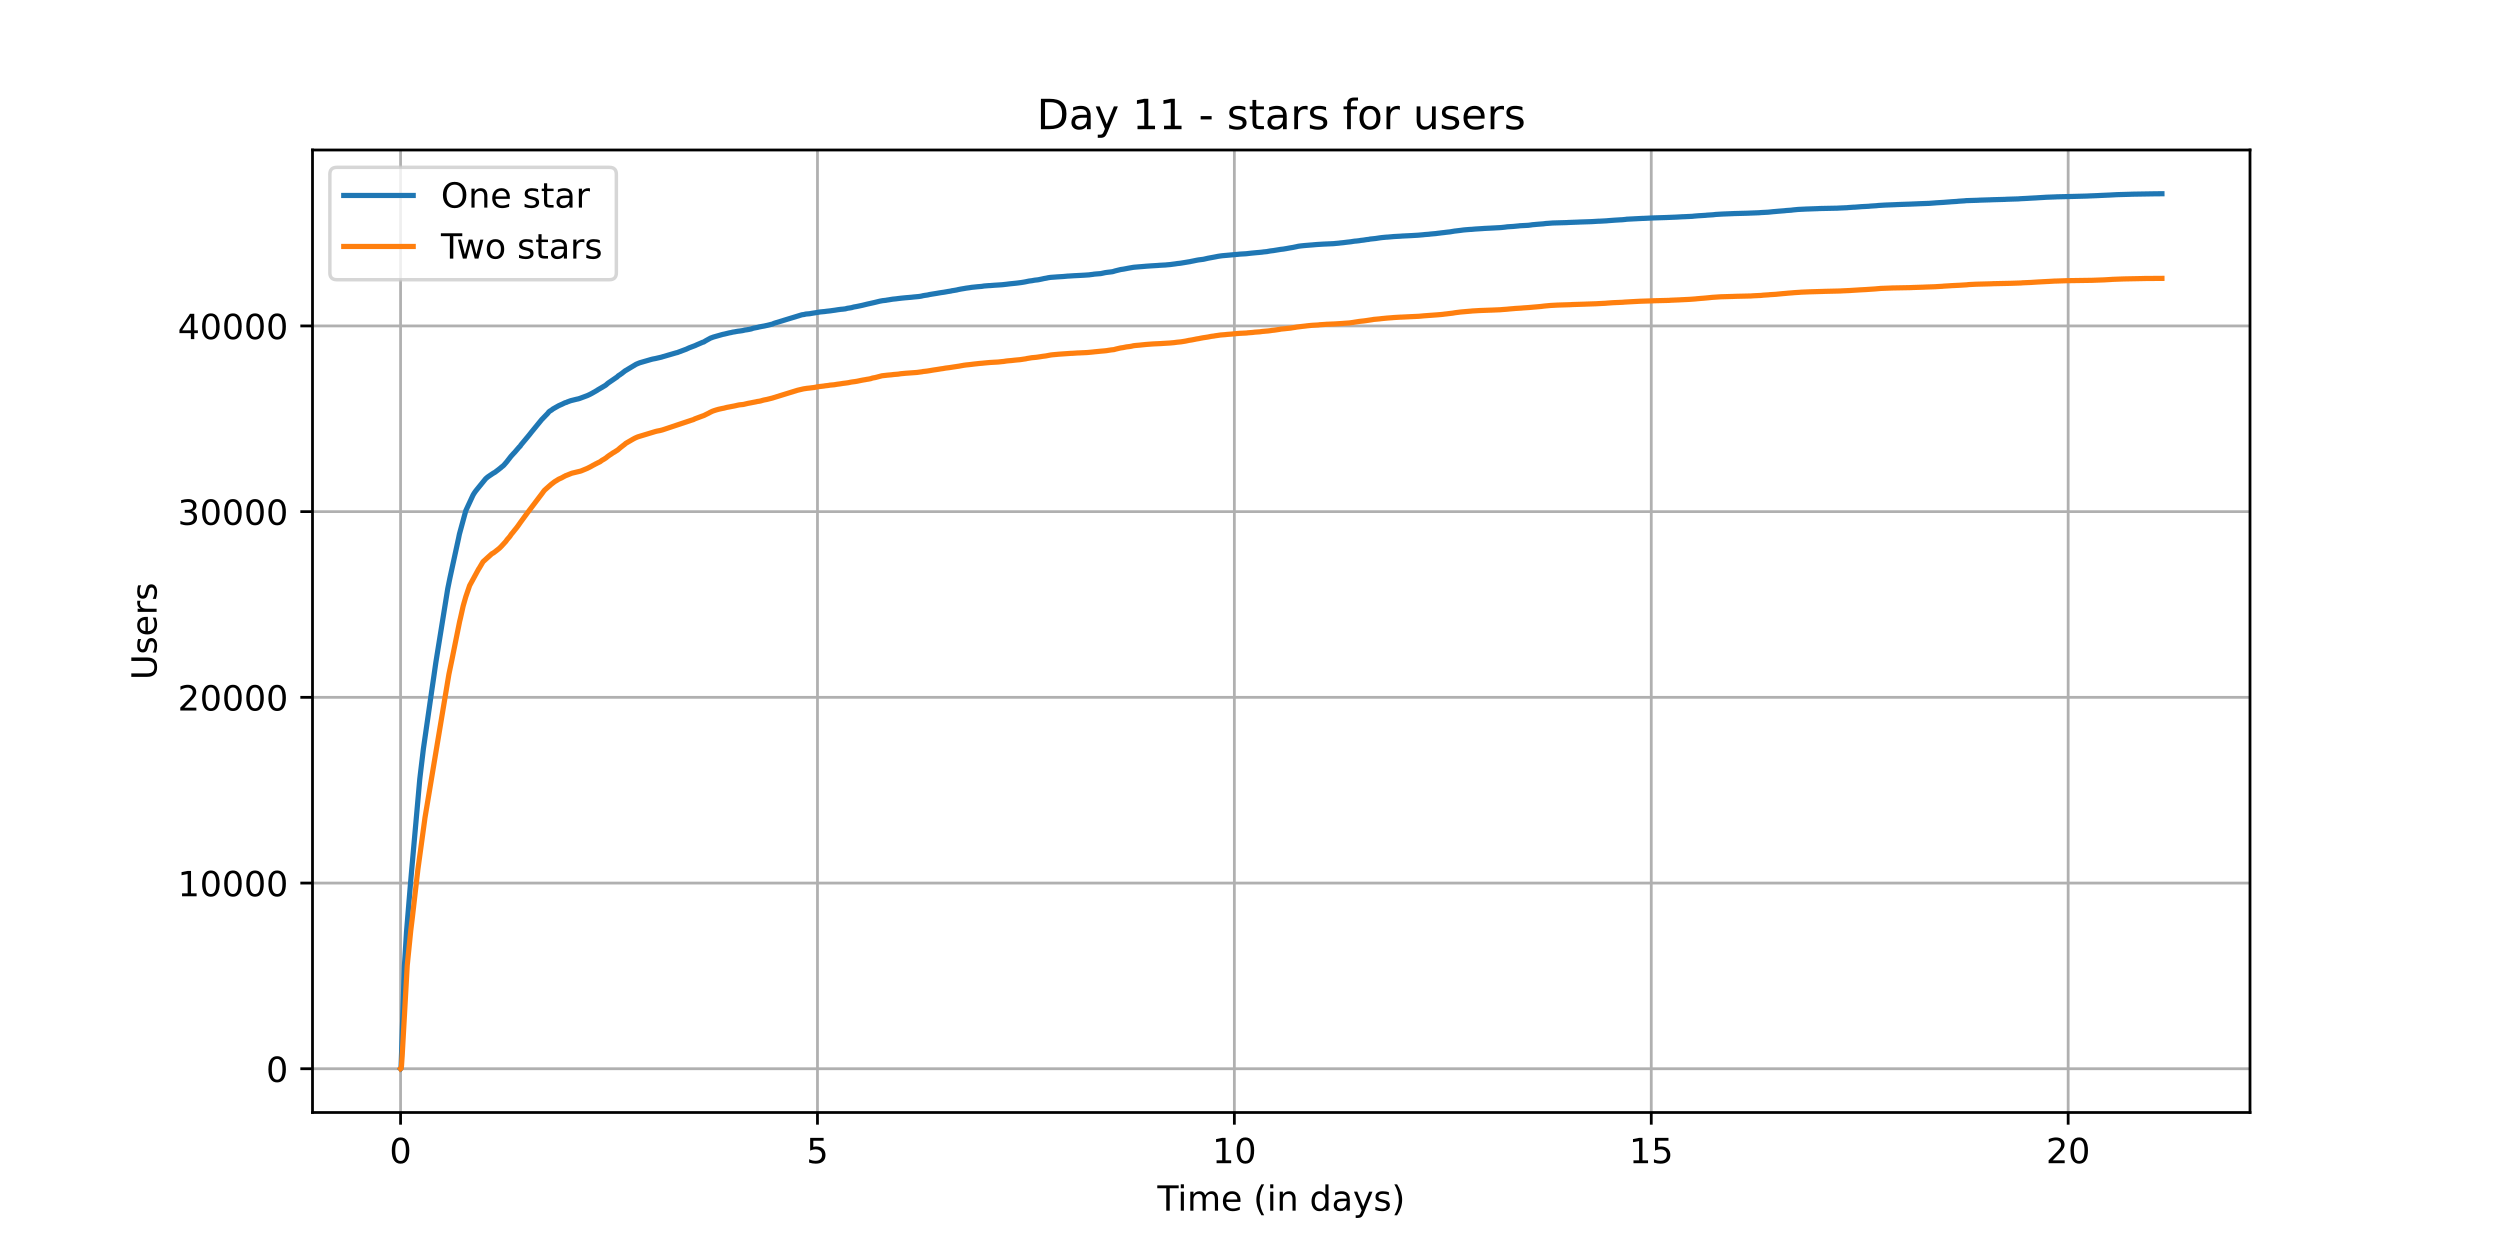 <?xml version="1.0" encoding="utf-8" standalone="no"?>
<!DOCTYPE svg PUBLIC "-//W3C//DTD SVG 1.1//EN"
  "http://www.w3.org/Graphics/SVG/1.1/DTD/svg11.dtd">
<!-- Created with matplotlib (https://matplotlib.org/) -->
<svg height="360pt" version="1.1" viewBox="0 0 720 360" width="720pt" xmlns="http://www.w3.org/2000/svg" xmlns:xlink="http://www.w3.org/1999/xlink">
 <defs>
  <style type="text/css">*{stroke-linecap:butt;stroke-linejoin:round;}</style>
 </defs>
 <g id="figure_1">
  <g id="patch_1">
   <path d="M 0 360 
L 720 360 
L 720 0 
L 0 0 
z
" style="fill:#ffffff;"/>
  </g>
  <g id="axes_1">
   <g id="patch_2">
    <path d="M 90 320.4 
L 648 320.4 
L 648 43.2 
L 90 43.2 
z
" style="fill:#ffffff;"/>
   </g>
   <g id="matplotlib.axis_1">
    <g id="xtick_1">
     <g id="line2d_1">
      <path clip-path="url(#pd3fcfb26ac)" d="M 115.364 320.4 
L 115.364 43.2 
" style="fill:none;stroke:#b0b0b0;stroke-linecap:square;stroke-width:0.8;"/>
     </g>
     <g id="line2d_2">
      <defs>
       <path d="M 0 0 
L 0 3.5 
" id="m653dd73877" style="stroke:#000000;stroke-width:0.8;"/>
      </defs>
      <g>
       <use style="stroke:#000000;stroke-width:0.8;" x="115.364" xlink:href="#m653dd73877" y="320.4"/>
      </g>
     </g>
     <g id="text_1">
      <!-- 0 -->
      <g transform="translate(112.182 334.998)scale(0.1 -0.1)">
       <defs>
        <path d="M 31.781 66.406 
Q 24.172 66.406 20.328 58.906 
Q 16.5 51.422 16.5 36.375 
Q 16.5 21.391 20.328 13.891 
Q 24.172 6.391 31.781 6.391 
Q 39.453 6.391 43.281 13.891 
Q 47.125 21.391 47.125 36.375 
Q 47.125 51.422 43.281 58.906 
Q 39.453 66.406 31.781 66.406 
z
M 31.781 74.219 
Q 44.047 74.219 50.516 64.516 
Q 56.984 54.828 56.984 36.375 
Q 56.984 17.969 50.516 8.266 
Q 44.047 -1.422 31.781 -1.422 
Q 19.531 -1.422 13.062 8.266 
Q 6.594 17.969 6.594 36.375 
Q 6.594 54.828 13.062 64.516 
Q 19.531 74.219 31.781 74.219 
z
" id="DejaVuSans-48"/>
       </defs>
       <use xlink:href="#DejaVuSans-48"/>
      </g>
     </g>
    </g>
    <g id="xtick_2">
     <g id="line2d_3">
      <path clip-path="url(#pd3fcfb26ac)" d="M 235.43 320.4 
L 235.43 43.2 
" style="fill:none;stroke:#b0b0b0;stroke-linecap:square;stroke-width:0.8;"/>
     </g>
     <g id="line2d_4">
      <g>
       <use style="stroke:#000000;stroke-width:0.8;" x="235.43" xlink:href="#m653dd73877" y="320.4"/>
      </g>
     </g>
     <g id="text_2">
      <!-- 5 -->
      <g transform="translate(232.249 334.998)scale(0.1 -0.1)">
       <defs>
        <path d="M 10.797 72.906 
L 49.516 72.906 
L 49.516 64.594 
L 19.828 64.594 
L 19.828 46.734 
Q 21.969 47.469 24.109 47.828 
Q 26.266 48.188 28.422 48.188 
Q 40.625 48.188 47.75 41.5 
Q 54.891 34.812 54.891 23.391 
Q 54.891 11.625 47.562 5.094 
Q 40.234 -1.422 26.906 -1.422 
Q 22.312 -1.422 17.547 -0.641 
Q 12.797 0.141 7.719 1.703 
L 7.719 11.625 
Q 12.109 9.234 16.797 8.062 
Q 21.484 6.891 26.703 6.891 
Q 35.156 6.891 40.078 11.328 
Q 45.016 15.766 45.016 23.391 
Q 45.016 31 40.078 35.438 
Q 35.156 39.891 26.703 39.891 
Q 22.75 39.891 18.812 39.016 
Q 14.891 38.141 10.797 36.281 
z
" id="DejaVuSans-53"/>
       </defs>
       <use xlink:href="#DejaVuSans-53"/>
      </g>
     </g>
    </g>
    <g id="xtick_3">
     <g id="line2d_5">
      <path clip-path="url(#pd3fcfb26ac)" d="M 355.497 320.4 
L 355.497 43.2 
" style="fill:none;stroke:#b0b0b0;stroke-linecap:square;stroke-width:0.8;"/>
     </g>
     <g id="line2d_6">
      <g>
       <use style="stroke:#000000;stroke-width:0.8;" x="355.497" xlink:href="#m653dd73877" y="320.4"/>
      </g>
     </g>
     <g id="text_3">
      <!-- 10 -->
      <g transform="translate(349.135 334.998)scale(0.1 -0.1)">
       <defs>
        <path d="M 12.406 8.297 
L 28.516 8.297 
L 28.516 63.922 
L 10.984 60.406 
L 10.984 69.391 
L 28.422 72.906 
L 38.281 72.906 
L 38.281 8.297 
L 54.391 8.297 
L 54.391 0 
L 12.406 0 
z
" id="DejaVuSans-49"/>
       </defs>
       <use xlink:href="#DejaVuSans-49"/>
       <use x="63.623" xlink:href="#DejaVuSans-48"/>
      </g>
     </g>
    </g>
    <g id="xtick_4">
     <g id="line2d_7">
      <path clip-path="url(#pd3fcfb26ac)" d="M 475.564 320.4 
L 475.564 43.2 
" style="fill:none;stroke:#b0b0b0;stroke-linecap:square;stroke-width:0.8;"/>
     </g>
     <g id="line2d_8">
      <g>
       <use style="stroke:#000000;stroke-width:0.8;" x="475.564" xlink:href="#m653dd73877" y="320.4"/>
      </g>
     </g>
     <g id="text_4">
      <!-- 15 -->
      <g transform="translate(469.201 334.998)scale(0.1 -0.1)">
       <use xlink:href="#DejaVuSans-49"/>
       <use x="63.623" xlink:href="#DejaVuSans-53"/>
      </g>
     </g>
    </g>
    <g id="xtick_5">
     <g id="line2d_9">
      <path clip-path="url(#pd3fcfb26ac)" d="M 595.631 320.4 
L 595.631 43.2 
" style="fill:none;stroke:#b0b0b0;stroke-linecap:square;stroke-width:0.8;"/>
     </g>
     <g id="line2d_10">
      <g>
       <use style="stroke:#000000;stroke-width:0.8;" x="595.631" xlink:href="#m653dd73877" y="320.4"/>
      </g>
     </g>
     <g id="text_5">
      <!-- 20 -->
      <g transform="translate(589.268 334.998)scale(0.1 -0.1)">
       <defs>
        <path d="M 19.188 8.297 
L 53.609 8.297 
L 53.609 0 
L 7.328 0 
L 7.328 8.297 
Q 12.938 14.109 22.625 23.891 
Q 32.328 33.688 34.812 36.531 
Q 39.547 41.844 41.422 45.531 
Q 43.312 49.219 43.312 52.781 
Q 43.312 58.594 39.234 62.25 
Q 35.156 65.922 28.609 65.922 
Q 23.969 65.922 18.812 64.312 
Q 13.672 62.703 7.812 59.422 
L 7.812 69.391 
Q 13.766 71.781 18.938 73 
Q 24.125 74.219 28.422 74.219 
Q 39.75 74.219 46.484 68.547 
Q 53.219 62.891 53.219 53.422 
Q 53.219 48.922 51.531 44.891 
Q 49.859 40.875 45.406 35.406 
Q 44.188 33.984 37.641 27.219 
Q 31.109 20.453 19.188 8.297 
z
" id="DejaVuSans-50"/>
       </defs>
       <use xlink:href="#DejaVuSans-50"/>
       <use x="63.623" xlink:href="#DejaVuSans-48"/>
      </g>
     </g>
    </g>
    <g id="text_6">
     <!-- Time (in days) -->
     <g transform="translate(333.327 348.677)scale(0.1 -0.1)">
      <defs>
       <path d="M -0.297 72.906 
L 61.375 72.906 
L 61.375 64.594 
L 35.5 64.594 
L 35.5 0 
L 25.594 0 
L 25.594 64.594 
L -0.297 64.594 
z
" id="DejaVuSans-84"/>
       <path d="M 9.422 54.688 
L 18.406 54.688 
L 18.406 0 
L 9.422 0 
z
M 9.422 75.984 
L 18.406 75.984 
L 18.406 64.594 
L 9.422 64.594 
z
" id="DejaVuSans-105"/>
       <path d="M 52 44.188 
Q 55.375 50.25 60.062 53.125 
Q 64.75 56 71.094 56 
Q 79.641 56 84.281 50.016 
Q 88.922 44.047 88.922 33.016 
L 88.922 0 
L 79.891 0 
L 79.891 32.719 
Q 79.891 40.578 77.094 44.375 
Q 74.312 48.188 68.609 48.188 
Q 61.625 48.188 57.562 43.547 
Q 53.516 38.922 53.516 30.906 
L 53.516 0 
L 44.484 0 
L 44.484 32.719 
Q 44.484 40.625 41.703 44.406 
Q 38.922 48.188 33.109 48.188 
Q 26.219 48.188 22.156 43.531 
Q 18.109 38.875 18.109 30.906 
L 18.109 0 
L 9.078 0 
L 9.078 54.688 
L 18.109 54.688 
L 18.109 46.188 
Q 21.188 51.219 25.484 53.609 
Q 29.781 56 35.688 56 
Q 41.656 56 45.828 52.969 
Q 50 49.953 52 44.188 
z
" id="DejaVuSans-109"/>
       <path d="M 56.203 29.594 
L 56.203 25.203 
L 14.891 25.203 
Q 15.484 15.922 20.484 11.062 
Q 25.484 6.203 34.422 6.203 
Q 39.594 6.203 44.453 7.469 
Q 49.312 8.734 54.109 11.281 
L 54.109 2.781 
Q 49.266 0.734 44.188 -0.344 
Q 39.109 -1.422 33.891 -1.422 
Q 20.797 -1.422 13.156 6.188 
Q 5.516 13.812 5.516 26.812 
Q 5.516 40.234 12.766 48.109 
Q 20.016 56 32.328 56 
Q 43.359 56 49.781 48.891 
Q 56.203 41.797 56.203 29.594 
z
M 47.219 32.234 
Q 47.125 39.594 43.094 43.984 
Q 39.062 48.391 32.422 48.391 
Q 24.906 48.391 20.391 44.141 
Q 15.875 39.891 15.188 32.172 
z
" id="DejaVuSans-101"/>
       <path id="DejaVuSans-32"/>
       <path d="M 31 75.875 
Q 24.469 64.656 21.281 53.656 
Q 18.109 42.672 18.109 31.391 
Q 18.109 20.125 21.312 9.062 
Q 24.516 -2 31 -13.188 
L 23.188 -13.188 
Q 15.875 -1.703 12.234 9.375 
Q 8.594 20.453 8.594 31.391 
Q 8.594 42.281 12.203 53.312 
Q 15.828 64.359 23.188 75.875 
z
" id="DejaVuSans-40"/>
       <path d="M 54.891 33.016 
L 54.891 0 
L 45.906 0 
L 45.906 32.719 
Q 45.906 40.484 42.875 44.328 
Q 39.844 48.188 33.797 48.188 
Q 26.516 48.188 22.312 43.547 
Q 18.109 38.922 18.109 30.906 
L 18.109 0 
L 9.078 0 
L 9.078 54.688 
L 18.109 54.688 
L 18.109 46.188 
Q 21.344 51.125 25.703 53.562 
Q 30.078 56 35.797 56 
Q 45.219 56 50.047 50.172 
Q 54.891 44.344 54.891 33.016 
z
" id="DejaVuSans-110"/>
       <path d="M 45.406 46.391 
L 45.406 75.984 
L 54.391 75.984 
L 54.391 0 
L 45.406 0 
L 45.406 8.203 
Q 42.578 3.328 38.25 0.953 
Q 33.938 -1.422 27.875 -1.422 
Q 17.969 -1.422 11.734 6.484 
Q 5.516 14.406 5.516 27.297 
Q 5.516 40.188 11.734 48.094 
Q 17.969 56 27.875 56 
Q 33.938 56 38.25 53.625 
Q 42.578 51.266 45.406 46.391 
z
M 14.797 27.297 
Q 14.797 17.391 18.875 11.75 
Q 22.953 6.109 30.078 6.109 
Q 37.203 6.109 41.297 11.75 
Q 45.406 17.391 45.406 27.297 
Q 45.406 37.203 41.297 42.844 
Q 37.203 48.484 30.078 48.484 
Q 22.953 48.484 18.875 42.844 
Q 14.797 37.203 14.797 27.297 
z
" id="DejaVuSans-100"/>
       <path d="M 34.281 27.484 
Q 23.391 27.484 19.188 25 
Q 14.984 22.516 14.984 16.5 
Q 14.984 11.719 18.141 8.906 
Q 21.297 6.109 26.703 6.109 
Q 34.188 6.109 38.703 11.406 
Q 43.219 16.703 43.219 25.484 
L 43.219 27.484 
z
M 52.203 31.203 
L 52.203 0 
L 43.219 0 
L 43.219 8.297 
Q 40.141 3.328 35.547 0.953 
Q 30.953 -1.422 24.312 -1.422 
Q 15.922 -1.422 10.953 3.297 
Q 6 8.016 6 15.922 
Q 6 25.141 12.172 29.828 
Q 18.359 34.516 30.609 34.516 
L 43.219 34.516 
L 43.219 35.406 
Q 43.219 41.609 39.141 45 
Q 35.062 48.391 27.688 48.391 
Q 23 48.391 18.547 47.266 
Q 14.109 46.141 10.016 43.891 
L 10.016 52.203 
Q 14.938 54.109 19.578 55.047 
Q 24.219 56 28.609 56 
Q 40.484 56 46.344 49.844 
Q 52.203 43.703 52.203 31.203 
z
" id="DejaVuSans-97"/>
       <path d="M 32.172 -5.078 
Q 28.375 -14.844 24.75 -17.812 
Q 21.141 -20.797 15.094 -20.797 
L 7.906 -20.797 
L 7.906 -13.281 
L 13.188 -13.281 
Q 16.891 -13.281 18.938 -11.516 
Q 21 -9.766 23.484 -3.219 
L 25.094 0.875 
L 2.984 54.688 
L 12.5 54.688 
L 29.594 11.922 
L 46.688 54.688 
L 56.203 54.688 
z
" id="DejaVuSans-121"/>
       <path d="M 44.281 53.078 
L 44.281 44.578 
Q 40.484 46.531 36.375 47.5 
Q 32.281 48.484 27.875 48.484 
Q 21.188 48.484 17.844 46.438 
Q 14.5 44.391 14.5 40.281 
Q 14.5 37.156 16.891 35.375 
Q 19.281 33.594 26.516 31.984 
L 29.594 31.297 
Q 39.156 29.25 43.188 25.516 
Q 47.219 21.781 47.219 15.094 
Q 47.219 7.469 41.188 3.016 
Q 35.156 -1.422 24.609 -1.422 
Q 20.219 -1.422 15.453 -0.562 
Q 10.688 0.297 5.422 2 
L 5.422 11.281 
Q 10.406 8.688 15.234 7.391 
Q 20.062 6.109 24.812 6.109 
Q 31.156 6.109 34.562 8.281 
Q 37.984 10.453 37.984 14.406 
Q 37.984 18.062 35.516 20.016 
Q 33.062 21.969 24.703 23.781 
L 21.578 24.516 
Q 13.234 26.266 9.516 29.906 
Q 5.812 33.547 5.812 39.891 
Q 5.812 47.609 11.281 51.797 
Q 16.75 56 26.812 56 
Q 31.781 56 36.172 55.266 
Q 40.578 54.547 44.281 53.078 
z
" id="DejaVuSans-115"/>
       <path d="M 8.016 75.875 
L 15.828 75.875 
Q 23.141 64.359 26.781 53.312 
Q 30.422 42.281 30.422 31.391 
Q 30.422 20.453 26.781 9.375 
Q 23.141 -1.703 15.828 -13.188 
L 8.016 -13.188 
Q 14.5 -2 17.703 9.062 
Q 20.906 20.125 20.906 31.391 
Q 20.906 42.672 17.703 53.656 
Q 14.5 64.656 8.016 75.875 
z
" id="DejaVuSans-41"/>
      </defs>
      <use xlink:href="#DejaVuSans-84"/>
      <use x="57.959" xlink:href="#DejaVuSans-105"/>
      <use x="85.742" xlink:href="#DejaVuSans-109"/>
      <use x="183.154" xlink:href="#DejaVuSans-101"/>
      <use x="244.678" xlink:href="#DejaVuSans-32"/>
      <use x="276.465" xlink:href="#DejaVuSans-40"/>
      <use x="315.479" xlink:href="#DejaVuSans-105"/>
      <use x="343.262" xlink:href="#DejaVuSans-110"/>
      <use x="406.641" xlink:href="#DejaVuSans-32"/>
      <use x="438.428" xlink:href="#DejaVuSans-100"/>
      <use x="501.904" xlink:href="#DejaVuSans-97"/>
      <use x="563.184" xlink:href="#DejaVuSans-121"/>
      <use x="622.363" xlink:href="#DejaVuSans-115"/>
      <use x="674.463" xlink:href="#DejaVuSans-41"/>
     </g>
    </g>
   </g>
   <g id="matplotlib.axis_2">
    <g id="ytick_1">
     <g id="line2d_11">
      <path clip-path="url(#pd3fcfb26ac)" d="M 90 307.8 
L 648 307.8 
" style="fill:none;stroke:#b0b0b0;stroke-linecap:square;stroke-width:0.8;"/>
     </g>
     <g id="line2d_12">
      <defs>
       <path d="M 0 0 
L -3.5 0 
" id="mdfa5c28ada" style="stroke:#000000;stroke-width:0.8;"/>
      </defs>
      <g>
       <use style="stroke:#000000;stroke-width:0.8;" x="90" xlink:href="#mdfa5c28ada" y="307.8"/>
      </g>
     </g>
     <g id="text_7">
      <!-- 0 -->
      <g transform="translate(76.638 311.599)scale(0.1 -0.1)">
       <use xlink:href="#DejaVuSans-48"/>
      </g>
     </g>
    </g>
    <g id="ytick_2">
     <g id="line2d_13">
      <path clip-path="url(#pd3fcfb26ac)" d="M 90 254.317 
L 648 254.317 
" style="fill:none;stroke:#b0b0b0;stroke-linecap:square;stroke-width:0.8;"/>
     </g>
     <g id="line2d_14">
      <g>
       <use style="stroke:#000000;stroke-width:0.8;" x="90" xlink:href="#mdfa5c28ada" y="254.317"/>
      </g>
     </g>
     <g id="text_8">
      <!-- 10000 -->
      <g transform="translate(51.188 258.116)scale(0.1 -0.1)">
       <use xlink:href="#DejaVuSans-49"/>
       <use x="63.623" xlink:href="#DejaVuSans-48"/>
       <use x="127.246" xlink:href="#DejaVuSans-48"/>
       <use x="190.869" xlink:href="#DejaVuSans-48"/>
       <use x="254.492" xlink:href="#DejaVuSans-48"/>
      </g>
     </g>
    </g>
    <g id="ytick_3">
     <g id="line2d_15">
      <path clip-path="url(#pd3fcfb26ac)" d="M 90 200.835 
L 648 200.835 
" style="fill:none;stroke:#b0b0b0;stroke-linecap:square;stroke-width:0.8;"/>
     </g>
     <g id="line2d_16">
      <g>
       <use style="stroke:#000000;stroke-width:0.8;" x="90" xlink:href="#mdfa5c28ada" y="200.835"/>
      </g>
     </g>
     <g id="text_9">
      <!-- 20000 -->
      <g transform="translate(51.188 204.634)scale(0.1 -0.1)">
       <use xlink:href="#DejaVuSans-50"/>
       <use x="63.623" xlink:href="#DejaVuSans-48"/>
       <use x="127.246" xlink:href="#DejaVuSans-48"/>
       <use x="190.869" xlink:href="#DejaVuSans-48"/>
       <use x="254.492" xlink:href="#DejaVuSans-48"/>
      </g>
     </g>
    </g>
    <g id="ytick_4">
     <g id="line2d_17">
      <path clip-path="url(#pd3fcfb26ac)" d="M 90 147.352 
L 648 147.352 
" style="fill:none;stroke:#b0b0b0;stroke-linecap:square;stroke-width:0.8;"/>
     </g>
     <g id="line2d_18">
      <g>
       <use style="stroke:#000000;stroke-width:0.8;" x="90" xlink:href="#mdfa5c28ada" y="147.352"/>
      </g>
     </g>
     <g id="text_10">
      <!-- 30000 -->
      <g transform="translate(51.188 151.151)scale(0.1 -0.1)">
       <defs>
        <path d="M 40.578 39.312 
Q 47.656 37.797 51.625 33 
Q 55.609 28.219 55.609 21.188 
Q 55.609 10.406 48.188 4.484 
Q 40.766 -1.422 27.094 -1.422 
Q 22.516 -1.422 17.656 -0.516 
Q 12.797 0.391 7.625 2.203 
L 7.625 11.719 
Q 11.719 9.328 16.594 8.109 
Q 21.484 6.891 26.812 6.891 
Q 36.078 6.891 40.938 10.547 
Q 45.797 14.203 45.797 21.188 
Q 45.797 27.641 41.281 31.266 
Q 36.766 34.906 28.719 34.906 
L 20.219 34.906 
L 20.219 43.016 
L 29.109 43.016 
Q 36.375 43.016 40.234 45.922 
Q 44.094 48.828 44.094 54.297 
Q 44.094 59.906 40.109 62.906 
Q 36.141 65.922 28.719 65.922 
Q 24.656 65.922 20.016 65.031 
Q 15.375 64.156 9.812 62.312 
L 9.812 71.094 
Q 15.438 72.656 20.344 73.438 
Q 25.25 74.219 29.594 74.219 
Q 40.828 74.219 47.359 69.109 
Q 53.906 64.016 53.906 55.328 
Q 53.906 49.266 50.438 45.094 
Q 46.969 40.922 40.578 39.312 
z
" id="DejaVuSans-51"/>
       </defs>
       <use xlink:href="#DejaVuSans-51"/>
       <use x="63.623" xlink:href="#DejaVuSans-48"/>
       <use x="127.246" xlink:href="#DejaVuSans-48"/>
       <use x="190.869" xlink:href="#DejaVuSans-48"/>
       <use x="254.492" xlink:href="#DejaVuSans-48"/>
      </g>
     </g>
    </g>
    <g id="ytick_5">
     <g id="line2d_19">
      <path clip-path="url(#pd3fcfb26ac)" d="M 90 93.869 
L 648 93.869 
" style="fill:none;stroke:#b0b0b0;stroke-linecap:square;stroke-width:0.8;"/>
     </g>
     <g id="line2d_20">
      <g>
       <use style="stroke:#000000;stroke-width:0.8;" x="90" xlink:href="#mdfa5c28ada" y="93.869"/>
      </g>
     </g>
     <g id="text_11">
      <!-- 40000 -->
      <g transform="translate(51.188 97.668)scale(0.1 -0.1)">
       <defs>
        <path d="M 37.797 64.312 
L 12.891 25.391 
L 37.797 25.391 
z
M 35.203 72.906 
L 47.609 72.906 
L 47.609 25.391 
L 58.016 25.391 
L 58.016 17.188 
L 47.609 17.188 
L 47.609 0 
L 37.797 0 
L 37.797 17.188 
L 4.891 17.188 
L 4.891 26.703 
z
" id="DejaVuSans-52"/>
       </defs>
       <use xlink:href="#DejaVuSans-52"/>
       <use x="63.623" xlink:href="#DejaVuSans-48"/>
       <use x="127.246" xlink:href="#DejaVuSans-48"/>
       <use x="190.869" xlink:href="#DejaVuSans-48"/>
       <use x="254.492" xlink:href="#DejaVuSans-48"/>
      </g>
     </g>
    </g>
    <g id="text_12">
     <!-- Users -->
     <g transform="translate(45.108 195.801)rotate(-90)scale(0.1 -0.1)">
      <defs>
       <path d="M 8.688 72.906 
L 18.609 72.906 
L 18.609 28.609 
Q 18.609 16.891 22.844 11.734 
Q 27.094 6.594 36.625 6.594 
Q 46.094 6.594 50.344 11.734 
Q 54.594 16.891 54.594 28.609 
L 54.594 72.906 
L 64.5 72.906 
L 64.5 27.391 
Q 64.5 13.141 57.438 5.859 
Q 50.391 -1.422 36.625 -1.422 
Q 22.797 -1.422 15.734 5.859 
Q 8.688 13.141 8.688 27.391 
z
" id="DejaVuSans-85"/>
       <path d="M 41.109 46.297 
Q 39.594 47.172 37.812 47.578 
Q 36.031 48 33.891 48 
Q 26.266 48 22.188 43.047 
Q 18.109 38.094 18.109 28.812 
L 18.109 0 
L 9.078 0 
L 9.078 54.688 
L 18.109 54.688 
L 18.109 46.188 
Q 20.953 51.172 25.484 53.578 
Q 30.031 56 36.531 56 
Q 37.453 56 38.578 55.875 
Q 39.703 55.766 41.062 55.516 
z
" id="DejaVuSans-114"/>
      </defs>
      <use xlink:href="#DejaVuSans-85"/>
      <use x="73.193" xlink:href="#DejaVuSans-115"/>
      <use x="125.293" xlink:href="#DejaVuSans-101"/>
      <use x="186.816" xlink:href="#DejaVuSans-114"/>
      <use x="227.93" xlink:href="#DejaVuSans-115"/>
     </g>
    </g>
   </g>
   <g id="line2d_21">
    <path clip-path="url(#pd3fcfb26ac)" d="M 115.364 307.8 
L 115.448 307.704 
L 115.514 307.121 
L 115.696 301.965 
L 116.456 278.406 
L 117.085 268.25 
L 118.159 255.248 
L 118.44 251.959 
L 120.886 224.485 
L 121.117 222.506 
L 121.943 215.612 
L 123.666 203.642 
L 124.294 199.257 
L 124.906 195.08 
L 125.517 190.823 
L 128.938 169.601 
L 129.549 166.584 
L 132.079 154.957 
L 132.31 153.829 
L 134.145 147.09 
L 136.195 142.672 
L 136.361 142.373 
L 136.642 141.929 
L 136.791 141.709 
L 137.022 141.394 
L 137.534 140.752 
L 139.864 137.885 
L 140.459 137.372 
L 140.74 137.179 
L 141.038 136.976 
L 141.335 136.773 
L 141.5 136.666 
L 141.781 136.473 
L 142.145 136.238 
L 142.492 136.051 
L 142.641 135.944 
L 143.748 135.104 
L 143.93 134.944 
L 144.212 134.746 
L 144.427 134.516 
L 144.592 134.409 
L 144.791 134.248 
L 145.055 134.024 
L 145.865 133.093 
L 146.096 132.804 
L 146.278 132.564 
L 146.509 132.264 
L 146.608 132.152 
L 146.807 131.879 
L 147.154 131.435 
L 148.013 130.483 
L 148.179 130.323 
L 149.567 128.708 
L 149.782 128.531 
L 150.03 128.141 
L 150.244 127.879 
L 152.476 125.194 
L 152.971 124.557 
L 155.995 120.856 
L 157.78 119.011 
L 158.028 118.674 
L 158.309 118.423 
L 158.722 118.177 
L 159.02 117.968 
L 159.234 117.787 
L 160.92 116.835 
L 161.895 116.401 
L 162.721 115.995 
L 163.134 115.888 
L 163.333 115.776 
L 163.632 115.669 
L 164.128 115.481 
L 164.458 115.374 
L 166.045 114.979 
L 166.557 114.872 
L 166.953 114.749 
L 169.151 113.93 
L 169.862 113.599 
L 170.424 113.305 
L 171.961 112.428 
L 172.093 112.321 
L 174.077 111.155 
L 174.259 111.048 
L 174.556 110.839 
L 174.738 110.668 
L 175.135 110.331 
L 177.762 108.534 
L 178.027 108.261 
L 178.324 108.058 
L 178.506 107.962 
L 178.721 107.791 
L 178.985 107.625 
L 179.828 106.962 
L 180.06 106.785 
L 180.225 106.694 
L 183.183 104.919 
L 183.431 104.812 
L 183.993 104.576 
L 184.274 104.469 
L 187.546 103.517 
L 187.959 103.41 
L 188.785 103.255 
L 190.322 102.897 
L 190.537 102.843 
L 190.868 102.736 
L 194.702 101.619 
L 195.115 101.522 
L 195.314 101.437 
L 197.662 100.56 
L 197.976 100.41 
L 198.191 100.314 
L 198.489 100.175 
L 200.241 99.511 
L 200.406 99.426 
L 201.017 99.153 
L 201.282 99.046 
L 202.34 98.586 
L 202.687 98.49 
L 202.836 98.394 
L 203.034 98.265 
L 203.183 98.174 
L 203.381 98.062 
L 204.654 97.361 
L 204.952 97.26 
L 205.431 97.078 
L 208.142 96.308 
L 208.671 96.201 
L 210.06 95.864 
L 210.638 95.757 
L 210.985 95.661 
L 211.647 95.559 
L 211.944 95.495 
L 212.588 95.388 
L 213.15 95.324 
L 213.829 95.217 
L 214.111 95.158 
L 214.508 95.051 
L 215.088 94.976 
L 215.7 94.869 
L 215.981 94.81 
L 216.427 94.714 
L 216.691 94.602 
L 217.055 94.5 
L 217.352 94.441 
L 218.228 94.275 
L 218.625 94.169 
L 219.55 93.987 
L 220.145 93.885 
L 220.476 93.805 
L 220.988 93.698 
L 222.492 93.323 
L 222.691 93.222 
L 222.938 93.12 
L 223.252 93.013 
L 230.939 90.66 
L 231.667 90.558 
L 232.03 90.451 
L 233.204 90.35 
L 233.485 90.296 
L 234.097 90.189 
L 234.757 90.088 
L 235.402 89.981 
L 236.162 89.847 
L 237.236 89.745 
L 237.468 89.724 
L 238.096 89.639 
L 239.071 89.532 
L 239.699 89.441 
L 240.475 89.334 
L 241.202 89.216 
L 241.979 89.109 
L 242.227 89.077 
L 242.673 89.045 
L 243.466 88.949 
L 243.682 88.89 
L 244.078 88.783 
L 244.691 88.697 
L 245.302 88.59 
L 245.517 88.521 
L 245.864 88.424 
L 246.062 88.387 
L 246.69 88.28 
L 247.665 88.077 
L 248.145 87.975 
L 248.343 87.932 
L 249.848 87.563 
L 250.344 87.456 
L 251.485 87.2 
L 251.948 87.093 
L 253.386 86.74 
L 253.981 86.633 
L 254.163 86.595 
L 255.105 86.494 
L 255.386 86.435 
L 256.114 86.328 
L 256.395 86.274 
L 257.089 86.162 
L 258.13 86.055 
L 258.378 86.018 
L 259.237 85.911 
L 259.766 85.852 
L 260.857 85.745 
L 261.336 85.708 
L 262.56 85.601 
L 263.123 85.536 
L 264.28 85.429 
L 264.792 85.376 
L 265.42 85.269 
L 265.767 85.173 
L 266.379 85.066 
L 266.974 84.986 
L 267.453 84.895 
L 267.635 84.836 
L 268.346 84.718 
L 269.007 84.611 
L 269.717 84.499 
L 270.329 84.392 
L 271.056 84.269 
L 271.833 84.162 
L 272.593 84.028 
L 273.138 83.927 
L 273.37 83.9 
L 273.899 83.809 
L 274.081 83.75 
L 274.775 83.643 
L 275.569 83.504 
L 275.982 83.397 
L 276.859 83.226 
L 277.52 83.119 
L 278.314 82.98 
L 279.124 82.873 
L 279.834 82.755 
L 280.892 82.648 
L 281.421 82.59 
L 282.71 82.483 
L 283.437 82.365 
L 284.792 82.258 
L 285.172 82.247 
L 286.527 82.14 
L 286.957 82.114 
L 288.576 82.007 
L 289.122 81.948 
L 290.064 81.841 
L 290.246 81.814 
L 291.155 81.707 
L 291.65 81.659 
L 292.691 81.552 
L 293.27 81.482 
L 294.08 81.375 
L 294.757 81.268 
L 295.336 81.162 
L 296.344 80.948 
L 297.187 80.841 
L 297.997 80.691 
L 298.923 80.589 
L 299.204 80.536 
L 300.163 80.338 
L 300.626 80.231 
L 301.403 80.097 
L 301.866 79.99 
L 302.544 79.889 
L 304.015 79.782 
L 304.247 79.76 
L 305.949 79.653 
L 306.395 79.621 
L 307.519 79.514 
L 307.916 79.498 
L 309.569 79.391 
L 309.982 79.375 
L 311.899 79.274 
L 312.114 79.263 
L 313.684 79.156 
L 313.948 79.113 
L 314.791 79.012 
L 315.072 78.958 
L 315.584 78.91 
L 316.94 78.803 
L 317.204 78.76 
L 318.294 78.519 
L 319.055 78.413 
L 319.601 78.354 
L 320.394 78.247 
L 320.724 78.161 
L 321.022 78.06 
L 321.369 77.969 
L 322.79 77.621 
L 323.55 77.514 
L 324.393 77.354 
L 324.939 77.247 
L 325.699 77.113 
L 326.277 77.011 
L 326.525 76.974 
L 327.764 76.867 
L 328.244 76.829 
L 329.533 76.722 
L 330.029 76.674 
L 331.549 76.567 
L 331.979 76.541 
L 333.631 76.439 
L 333.863 76.412 
L 335.763 76.311 
L 335.945 76.284 
L 337.151 76.177 
L 337.763 76.091 
L 338.589 75.984 
L 338.788 75.947 
L 339.035 75.91 
L 340.01 75.803 
L 340.737 75.68 
L 341.382 75.573 
L 342.109 75.45 
L 342.754 75.348 
L 343.068 75.273 
L 343.613 75.166 
L 344.588 74.963 
L 345.167 74.856 
L 345.762 74.781 
L 346.588 74.674 
L 347.894 74.375 
L 348.472 74.268 
L 349.282 74.118 
L 349.861 74.011 
L 350.769 73.829 
L 351.463 73.722 
L 352.042 73.647 
L 353.248 73.54 
L 353.727 73.497 
L 354.868 73.39 
L 355.347 73.348 
L 356.537 73.241 
L 357.049 73.187 
L 358.867 73.08 
L 359.429 73.016 
L 360.371 72.909 
L 360.868 72.861 
L 361.992 72.754 
L 362.455 72.717 
L 363.562 72.61 
L 363.826 72.561 
L 364.851 72.46 
L 365.049 72.422 
L 365.859 72.273 
L 366.751 72.166 
L 367.462 72.048 
L 368.123 71.941 
L 368.833 71.823 
L 369.726 71.722 
L 369.908 71.684 
L 370.553 71.577 
L 370.834 71.524 
L 371.661 71.374 
L 372.322 71.267 
L 373.33 71.059 
L 373.793 70.952 
L 373.992 70.914 
L 374.62 70.829 
L 375.645 70.722 
L 376.107 70.684 
L 377.38 70.577 
L 377.826 70.545 
L 379.016 70.438 
L 379.479 70.406 
L 381.231 70.299 
L 381.627 70.283 
L 384.007 70.176 
L 384.536 70.123 
L 385.676 70.021 
L 385.858 69.989 
L 386.866 69.887 
L 387.114 69.855 
L 387.957 69.748 
L 388.469 69.695 
L 389.246 69.599 
L 389.444 69.556 
L 390.187 69.449 
L 390.634 69.417 
L 391.526 69.315 
L 391.824 69.251 
L 392.7 69.149 
L 392.964 69.107 
L 393.625 69 
L 394.138 68.951 
L 394.634 68.844 
L 395.147 68.796 
L 396.155 68.689 
L 396.816 68.588 
L 397.527 68.481 
L 398.089 68.411 
L 399.246 68.304 
L 399.676 68.283 
L 400.899 68.176 
L 401.412 68.128 
L 403.361 68.021 
L 403.857 67.978 
L 406.088 67.871 
L 406.501 67.85 
L 408.336 67.743 
L 408.831 67.7 
L 409.988 67.598 
L 410.236 67.561 
L 411.605 67.459 
L 411.87 67.416 
L 412.382 67.368 
L 413.588 67.261 
L 413.853 67.219 
L 414.761 67.112 
L 415.009 67.074 
L 415.968 66.967 
L 416.579 66.887 
L 417.587 66.78 
L 418.331 66.652 
L 418.959 66.545 
L 419.191 66.523 
L 420.1 66.416 
L 420.695 66.341 
L 421.472 66.234 
L 421.985 66.186 
L 423.308 66.079 
L 423.688 66.069 
L 424.861 65.962 
L 425.308 65.935 
L 426.994 65.828 
L 427.457 65.791 
L 429.621 65.684 
L 430.035 65.662 
L 432.018 65.555 
L 432.48 65.518 
L 433.488 65.411 
L 434.116 65.32 
L 435.851 65.213 
L 436.38 65.159 
L 437.421 65.058 
L 437.669 65.02 
L 439.719 64.913 
L 440.132 64.892 
L 440.958 64.785 
L 441.222 64.737 
L 442.396 64.63 
L 442.876 64.587 
L 444.264 64.48 
L 444.479 64.464 
L 445.289 64.357 
L 445.702 64.336 
L 447.091 64.229 
L 447.504 64.213 
L 451.239 64.106 
L 451.702 64.074 
L 454.528 63.967 
L 454.942 63.945 
L 458.181 63.838 
L 458.594 63.817 
L 460.362 63.71 
L 460.726 63.705 
L 462.659 63.598 
L 463.171 63.55 
L 464.593 63.443 
L 465.039 63.411 
L 466.774 63.304 
L 467.172 63.288 
L 468.196 63.186 
L 468.461 63.138 
L 470.494 63.031 
L 470.924 63.009 
L 473.007 62.903 
L 473.37 62.897 
L 475.535 62.79 
L 475.948 62.769 
L 479.385 62.662 
L 479.765 62.651 
L 482.377 62.544 
L 482.773 62.528 
L 484.674 62.421 
L 485.07 62.41 
L 487.368 62.304 
L 487.913 62.239 
L 489.219 62.132 
L 489.632 62.111 
L 491.318 62.004 
L 491.566 61.967 
L 493.268 61.86 
L 493.499 61.838 
L 494.094 61.763 
L 495.879 61.656 
L 496.309 61.635 
L 498.986 61.528 
L 499.416 61.507 
L 503.415 61.4 
L 503.828 61.378 
L 506.622 61.271 
L 507.118 61.223 
L 509.167 61.116 
L 509.663 61.068 
L 510.671 60.961 
L 511.151 60.924 
L 512.34 60.817 
L 512.803 60.785 
L 514.092 60.678 
L 514.34 60.64 
L 515.861 60.533 
L 516.472 60.453 
L 517.563 60.346 
L 518.042 60.309 
L 520.274 60.202 
L 520.654 60.191 
L 523.612 60.084 
L 524.042 60.057 
L 529.215 59.95 
L 529.678 59.918 
L 531.992 59.817 
L 532.24 59.784 
L 533.81 59.677 
L 534.206 59.667 
L 535.578 59.56 
L 536.074 59.517 
L 538.191 59.41 
L 538.736 59.351 
L 540.39 59.244 
L 540.952 59.18 
L 542.738 59.073 
L 543.151 59.052 
L 545.861 58.945 
L 546.307 58.918 
L 549.381 58.811 
L 549.778 58.8 
L 552.356 58.693 
L 552.769 58.672 
L 555.662 58.565 
L 556.124 58.528 
L 557.397 58.431 
L 557.562 58.415 
L 557.992 58.389 
L 559.777 58.282 
L 560.24 58.244 
L 561.612 58.143 
L 561.843 58.116 
L 563.546 58.009 
L 564.092 57.95 
L 565.728 57.843 
L 566.257 57.784 
L 569.679 57.677 
L 570.125 57.645 
L 573.397 57.544 
L 573.612 57.527 
L 577.414 57.421 
L 577.876 57.388 
L 581.331 57.281 
L 581.843 57.233 
L 583.959 57.126 
L 584.422 57.094 
L 586.455 56.987 
L 586.902 56.955 
L 588.737 56.848 
L 589.216 56.811 
L 592.093 56.704 
L 592.308 56.688 
L 596.753 56.581 
L 597.15 56.57 
L 601.133 56.463 
L 601.579 56.436 
L 604.24 56.329 
L 604.686 56.303 
L 607.082 56.196 
L 607.479 56.18 
L 609.446 56.073 
L 609.843 56.057 
L 613.579 55.95 
L 614.009 55.928 
L 620.256 55.821 
L 620.636 55.811 
L 622.636 55.8 
L 622.636 55.8 
" style="fill:none;stroke:#1f77b4;stroke-linecap:square;stroke-width:1.5;"/>
   </g>
   <g id="line2d_22">
    <path clip-path="url(#pd3fcfb26ac)" d="M 115.364 307.8 
L 115.514 307.698 
L 115.63 306.976 
L 115.812 304.308 
L 117.283 278.048 
L 118.307 267.907 
L 118.77 264.142 
L 119.084 261.42 
L 119.861 254.649 
L 120.357 250.36 
L 122.274 236.406 
L 122.389 235.529 
L 129.285 194.171 
L 130.145 190.047 
L 132.393 178.901 
L 132.591 178.104 
L 133.368 174.623 
L 133.501 174.136 
L 134.145 171.884 
L 135.253 168.643 
L 137.848 163.878 
L 138.014 163.648 
L 138.229 163.279 
L 139.121 161.771 
L 141.649 159.487 
L 142.145 159.214 
L 142.872 158.658 
L 143.797 157.925 
L 144.361 157.369 
L 145.65 155.962 
L 146.08 155.363 
L 146.212 155.219 
L 146.675 154.684 
L 146.873 154.438 
L 147.237 153.887 
L 147.732 153.299 
L 148.228 152.668 
L 148.707 152.085 
L 148.906 151.828 
L 149.302 151.293 
L 149.451 151.069 
L 149.732 150.678 
L 149.914 150.411 
L 151.831 147.79 
L 152.029 147.523 
L 156.243 141.955 
L 156.508 141.581 
L 156.855 141.153 
L 158.722 139.506 
L 159.648 138.795 
L 159.863 138.645 
L 160.292 138.393 
L 160.738 138.105 
L 160.903 138.003 
L 161.548 137.714 
L 161.779 137.607 
L 162.226 137.356 
L 162.457 137.222 
L 162.672 137.131 
L 162.886 136.992 
L 163.2 136.885 
L 164.607 136.318 
L 164.838 136.249 
L 165.284 136.142 
L 166.656 135.81 
L 167.119 135.703 
L 167.532 135.559 
L 167.78 135.452 
L 169.118 134.901 
L 169.961 134.478 
L 170.457 134.206 
L 170.705 134.056 
L 171.3 133.751 
L 171.531 133.612 
L 171.763 133.51 
L 172.11 133.323 
L 172.804 132.992 
L 173.432 132.532 
L 173.928 132.259 
L 174.374 131.97 
L 174.639 131.788 
L 174.854 131.59 
L 174.986 131.494 
L 175.581 131.066 
L 175.961 130.831 
L 176.506 130.446 
L 177.002 130.168 
L 177.465 129.863 
L 177.878 129.612 
L 178.423 129.141 
L 178.622 128.964 
L 178.869 128.772 
L 179.663 128.151 
L 179.812 128.05 
L 180.225 127.686 
L 182.307 126.477 
L 182.853 126.183 
L 183.497 125.894 
L 183.778 125.788 
L 188.752 124.279 
L 189.182 124.172 
L 189.38 124.13 
L 189.645 124.081 
L 190.14 123.985 
L 190.355 123.926 
L 190.768 123.819 
L 199.067 121.044 
L 199.447 120.926 
L 199.745 120.83 
L 200.092 120.637 
L 202.29 119.819 
L 202.737 119.664 
L 203.365 119.343 
L 204.175 118.952 
L 204.324 118.851 
L 205.134 118.455 
L 205.597 118.284 
L 205.927 118.177 
L 206.34 118.043 
L 206.704 117.947 
L 206.886 117.888 
L 207.993 117.642 
L 208.556 117.535 
L 208.903 117.439 
L 209.316 117.332 
L 210.126 117.182 
L 210.655 117.075 
L 211.481 116.92 
L 211.944 116.818 
L 212.275 116.738 
L 212.77 116.631 
L 213.035 116.588 
L 214.094 116.482 
L 215.402 116.171 
L 215.981 116.064 
L 216.245 116.016 
L 216.774 115.909 
L 217.666 115.738 
L 218.112 115.631 
L 218.757 115.54 
L 219.187 115.439 
L 219.567 115.321 
L 219.947 115.219 
L 220.244 115.155 
L 220.823 115.048 
L 222.443 114.642 
L 222.773 114.535 
L 229.666 112.401 
L 230.113 112.294 
L 231.402 111.994 
L 232.097 111.887 
L 232.361 111.845 
L 233.369 111.738 
L 233.617 111.7 
L 234.51 111.593 
L 235.501 111.39 
L 236.328 111.288 
L 236.559 111.262 
L 237.385 111.16 
L 237.666 111.107 
L 238.641 111 
L 238.955 110.925 
L 240.194 110.818 
L 240.376 110.791 
L 241.153 110.657 
L 241.979 110.55 
L 242.706 110.427 
L 243.582 110.32 
L 244.195 110.235 
L 244.707 110.138 
L 244.889 110.085 
L 245.599 109.978 
L 246.178 109.903 
L 246.855 109.796 
L 247.93 109.566 
L 248.476 109.459 
L 249.186 109.342 
L 249.716 109.24 
L 249.964 109.208 
L 250.526 109.106 
L 250.824 109.037 
L 251.105 108.93 
L 251.435 108.844 
L 252.063 108.737 
L 254.014 108.224 
L 254.973 108.117 
L 255.552 108.047 
L 256.759 107.94 
L 257.353 107.86 
L 258.692 107.753 
L 259.403 107.635 
L 260.477 107.534 
L 260.708 107.507 
L 262.213 107.4 
L 262.66 107.368 
L 264.115 107.261 
L 264.759 107.17 
L 265.569 107.063 
L 265.85 106.999 
L 266.842 106.892 
L 267.486 106.796 
L 268.114 106.689 
L 268.891 106.555 
L 269.635 106.448 
L 270.345 106.336 
L 270.973 106.229 
L 271.568 106.149 
L 272.114 106.047 
L 272.378 106.004 
L 273.204 105.903 
L 273.452 105.871 
L 274.13 105.764 
L 274.792 105.662 
L 275.503 105.555 
L 276.164 105.459 
L 276.727 105.352 
L 277.553 105.202 
L 278.347 105.095 
L 278.859 105.047 
L 279.801 104.94 
L 280.396 104.86 
L 281.388 104.753 
L 281.933 104.689 
L 283.123 104.587 
L 283.371 104.555 
L 283.883 104.507 
L 285.056 104.4 
L 285.486 104.373 
L 287.403 104.266 
L 287.634 104.245 
L 288.593 104.138 
L 289.072 104.095 
L 289.716 103.988 
L 290.262 103.924 
L 291.485 103.817 
L 292.047 103.747 
L 293.137 103.64 
L 293.617 103.603 
L 294.394 103.496 
L 294.658 103.448 
L 295.418 103.341 
L 295.749 103.255 
L 296.41 103.148 
L 297.137 103.025 
L 298.311 102.918 
L 298.89 102.843 
L 299.584 102.736 
L 300.312 102.619 
L 301.172 102.512 
L 302.048 102.346 
L 302.61 102.239 
L 303.172 102.17 
L 304.379 102.063 
L 304.875 102.014 
L 306.395 101.907 
L 306.858 101.875 
L 308.395 101.768 
L 308.776 101.758 
L 310.379 101.651 
L 310.759 101.64 
L 313.072 101.533 
L 313.552 101.49 
L 314.692 101.383 
L 315.271 101.314 
L 316.378 101.207 
L 316.89 101.153 
L 318.113 101.046 
L 318.658 100.988 
L 319.32 100.881 
L 319.981 100.779 
L 320.84 100.683 
L 321.022 100.629 
L 321.402 100.522 
L 322.691 100.217 
L 323.435 100.11 
L 324.426 99.907 
L 325.335 99.8 
L 325.583 99.763 
L 326.079 99.661 
L 326.41 99.576 
L 326.971 99.506 
L 328.211 99.399 
L 328.773 99.335 
L 329.83 99.228 
L 330.309 99.185 
L 331.747 99.078 
L 332.21 99.046 
L 334.507 98.939 
L 334.739 98.918 
L 336.54 98.811 
L 336.97 98.784 
L 338.127 98.677 
L 338.374 98.645 
L 339.002 98.559 
L 340.093 98.452 
L 340.804 98.34 
L 341.448 98.233 
L 342.456 98.019 
L 343.167 97.912 
L 344.092 97.73 
L 344.588 97.624 
L 345.266 97.517 
L 345.729 97.415 
L 345.993 97.367 
L 346.588 97.26 
L 347.249 97.164 
L 347.927 97.057 
L 348.853 96.869 
L 349.662 96.768 
L 349.96 96.704 
L 350.753 96.597 
L 351.463 96.484 
L 352.835 96.377 
L 353.397 96.313 
L 354.785 96.206 
L 355.331 96.147 
L 356.537 96.04 
L 357 96.003 
L 359.082 95.901 
L 359.346 95.853 
L 360.752 95.746 
L 361.364 95.666 
L 362.868 95.559 
L 363.512 95.463 
L 364.702 95.356 
L 365.181 95.318 
L 365.974 95.217 
L 366.173 95.174 
L 367.131 95.067 
L 367.825 94.96 
L 368.552 94.853 
L 368.866 94.778 
L 370.007 94.671 
L 370.553 94.607 
L 371.644 94.5 
L 372.388 94.372 
L 373.082 94.27 
L 373.38 94.206 
L 373.942 94.136 
L 374.801 94.029 
L 375.049 93.997 
L 376.041 93.89 
L 376.306 93.848 
L 377.347 93.741 
L 377.843 93.693 
L 379.743 93.586 
L 380.024 93.532 
L 381.71 93.425 
L 381.941 93.398 
L 384.503 93.291 
L 384.949 93.259 
L 386.668 93.152 
L 387.147 93.11 
L 388.601 93.008 
L 388.849 92.976 
L 389.609 92.869 
L 390.336 92.746 
L 391.047 92.639 
L 391.311 92.591 
L 392.204 92.484 
L 392.733 92.43 
L 393.51 92.323 
L 394.154 92.227 
L 394.816 92.125 
L 395.064 92.093 
L 395.659 91.986 
L 396.138 91.944 
L 397.312 91.837 
L 397.891 91.762 
L 398.982 91.655 
L 399.478 91.607 
L 400.899 91.5 
L 401.412 91.452 
L 403.18 91.345 
L 403.576 91.334 
L 405.758 91.227 
L 406.171 91.206 
L 408.534 91.099 
L 408.997 91.061 
L 410.034 90.96 
L 413.687 90.692 
L 414.993 90.585 
L 415.522 90.532 
L 416.265 90.43 
L 416.48 90.419 
L 417.224 90.318 
L 417.455 90.296 
L 418.348 90.189 
L 419.108 90.056 
L 419.968 89.949 
L 420.563 89.869 
L 421.787 89.762 
L 422.266 89.719 
L 423.539 89.612 
L 424.068 89.558 
L 425.87 89.451 
L 426.283 89.43 
L 429.159 89.323 
L 429.555 89.312 
L 432.1 89.205 
L 432.596 89.157 
L 434.067 89.05 
L 434.595 88.991 
L 435.885 88.884 
L 436.397 88.836 
L 438.165 88.729 
L 438.694 88.676 
L 440.28 88.569 
L 440.776 88.526 
L 441.983 88.419 
L 442.446 88.382 
L 443.586 88.28 
L 443.818 88.259 
L 444.628 88.157 
L 444.859 88.13 
L 446.033 88.023 
L 446.529 87.975 
L 448.513 87.868 
L 448.926 87.852 
L 452.363 87.745 
L 452.826 87.708 
L 456.313 87.601 
L 456.71 87.585 
L 459.817 87.478 
L 460.279 87.446 
L 462.428 87.339 
L 462.923 87.291 
L 464.427 87.184 
L 464.857 87.162 
L 467.37 87.055 
L 467.899 87.002 
L 469.783 86.895 
L 470.197 86.873 
L 472.197 86.767 
L 472.61 86.75 
L 475.882 86.643 
L 476.328 86.617 
L 480.674 86.51 
L 481.17 86.467 
L 483.732 86.36 
L 484.178 86.333 
L 486.393 86.226 
L 486.822 86.2 
L 488.26 86.093 
L 488.789 86.034 
L 490.029 85.927 
L 490.492 85.895 
L 491.665 85.788 
L 492.161 85.74 
L 493.169 85.633 
L 493.615 85.606 
L 495.218 85.499 
L 495.664 85.472 
L 499.35 85.365 
L 499.763 85.344 
L 504.357 85.237 
L 504.87 85.189 
L 507.2 85.082 
L 507.779 85.012 
L 509.432 84.905 
L 509.679 84.868 
L 511.481 84.761 
L 512.01 84.702 
L 513.101 84.6 
L 513.332 84.574 
L 514.572 84.472 
L 514.82 84.44 
L 516.208 84.333 
L 516.72 84.285 
L 518.406 84.178 
L 518.637 84.151 
L 521.1 84.044 
L 521.497 84.034 
L 525.149 83.927 
L 525.562 83.911 
L 530.041 83.804 
L 530.504 83.771 
L 532.835 83.665 
L 533.281 83.632 
L 535.033 83.525 
L 535.479 83.493 
L 537.496 83.386 
L 537.943 83.354 
L 539.547 83.247 
L 539.993 83.215 
L 541.2 83.108 
L 541.679 83.066 
L 544.506 82.959 
L 544.935 82.937 
L 550.422 82.83 
L 550.654 82.809 
L 553.992 82.702 
L 554.405 82.68 
L 557.413 82.573 
L 557.645 82.552 
L 559.463 82.45 
L 559.711 82.413 
L 561.529 82.306 
L 561.992 82.269 
L 564.24 82.162 
L 564.687 82.135 
L 566.423 82.028 
L 567.001 81.958 
L 569.166 81.851 
L 569.563 81.841 
L 573.579 81.734 
L 574.009 81.707 
L 578.902 81.6 
L 579.282 81.589 
L 582.224 81.488 
L 582.472 81.45 
L 584.967 81.343 
L 585.43 81.311 
L 587.1 81.204 
L 587.513 81.183 
L 589.497 81.076 
L 589.911 81.06 
L 591.729 80.953 
L 592.093 80.948 
L 595.2 80.841 
L 595.563 80.835 
L 602.571 80.728 
L 602.967 80.712 
L 605.925 80.605 
L 606.372 80.579 
L 608.124 80.477 
L 608.355 80.456 
L 611.232 80.349 
L 611.628 80.333 
L 617 80.226 
L 617.414 80.21 
L 622.636 80.172 
L 622.636 80.172 
" style="fill:none;stroke:#ff7f0e;stroke-linecap:square;stroke-width:1.5;"/>
   </g>
   <g id="patch_3">
    <path d="M 90 320.4 
L 90 43.2 
" style="fill:none;stroke:#000000;stroke-linecap:square;stroke-linejoin:miter;stroke-width:0.8;"/>
   </g>
   <g id="patch_4">
    <path d="M 648 320.4 
L 648 43.2 
" style="fill:none;stroke:#000000;stroke-linecap:square;stroke-linejoin:miter;stroke-width:0.8;"/>
   </g>
   <g id="patch_5">
    <path d="M 90 320.4 
L 648 320.4 
" style="fill:none;stroke:#000000;stroke-linecap:square;stroke-linejoin:miter;stroke-width:0.8;"/>
   </g>
   <g id="patch_6">
    <path d="M 90 43.2 
L 648 43.2 
" style="fill:none;stroke:#000000;stroke-linecap:square;stroke-linejoin:miter;stroke-width:0.8;"/>
   </g>
   <g id="text_13">
    <!-- Day 11 - stars for users -->
    <g transform="translate(298.609 37.2)scale(0.12 -0.12)">
     <defs>
      <path d="M 19.672 64.797 
L 19.672 8.109 
L 31.594 8.109 
Q 46.688 8.109 53.688 14.938 
Q 60.688 21.781 60.688 36.531 
Q 60.688 51.172 53.688 57.984 
Q 46.688 64.797 31.594 64.797 
z
M 9.812 72.906 
L 30.078 72.906 
Q 51.266 72.906 61.172 64.094 
Q 71.094 55.281 71.094 36.531 
Q 71.094 17.672 61.125 8.828 
Q 51.172 0 30.078 0 
L 9.812 0 
z
" id="DejaVuSans-68"/>
      <path d="M 4.891 31.391 
L 31.203 31.391 
L 31.203 23.391 
L 4.891 23.391 
z
" id="DejaVuSans-45"/>
      <path d="M 18.312 70.219 
L 18.312 54.688 
L 36.812 54.688 
L 36.812 47.703 
L 18.312 47.703 
L 18.312 18.016 
Q 18.312 11.328 20.141 9.422 
Q 21.969 7.516 27.594 7.516 
L 36.812 7.516 
L 36.812 0 
L 27.594 0 
Q 17.188 0 13.234 3.875 
Q 9.281 7.766 9.281 18.016 
L 9.281 47.703 
L 2.688 47.703 
L 2.688 54.688 
L 9.281 54.688 
L 9.281 70.219 
z
" id="DejaVuSans-116"/>
      <path d="M 37.109 75.984 
L 37.109 68.5 
L 28.516 68.5 
Q 23.688 68.5 21.797 66.547 
Q 19.922 64.594 19.922 59.516 
L 19.922 54.688 
L 34.719 54.688 
L 34.719 47.703 
L 19.922 47.703 
L 19.922 0 
L 10.891 0 
L 10.891 47.703 
L 2.297 47.703 
L 2.297 54.688 
L 10.891 54.688 
L 10.891 58.5 
Q 10.891 67.625 15.141 71.797 
Q 19.391 75.984 28.609 75.984 
z
" id="DejaVuSans-102"/>
      <path d="M 30.609 48.391 
Q 23.391 48.391 19.188 42.75 
Q 14.984 37.109 14.984 27.297 
Q 14.984 17.484 19.156 11.844 
Q 23.344 6.203 30.609 6.203 
Q 37.797 6.203 41.984 11.859 
Q 46.188 17.531 46.188 27.297 
Q 46.188 37.016 41.984 42.703 
Q 37.797 48.391 30.609 48.391 
z
M 30.609 56 
Q 42.328 56 49.016 48.375 
Q 55.719 40.766 55.719 27.297 
Q 55.719 13.875 49.016 6.219 
Q 42.328 -1.422 30.609 -1.422 
Q 18.844 -1.422 12.172 6.219 
Q 5.516 13.875 5.516 27.297 
Q 5.516 40.766 12.172 48.375 
Q 18.844 56 30.609 56 
z
" id="DejaVuSans-111"/>
      <path d="M 8.5 21.578 
L 8.5 54.688 
L 17.484 54.688 
L 17.484 21.922 
Q 17.484 14.156 20.5 10.266 
Q 23.531 6.391 29.594 6.391 
Q 36.859 6.391 41.078 11.031 
Q 45.312 15.672 45.312 23.688 
L 45.312 54.688 
L 54.297 54.688 
L 54.297 0 
L 45.312 0 
L 45.312 8.406 
Q 42.047 3.422 37.719 1 
Q 33.406 -1.422 27.688 -1.422 
Q 18.266 -1.422 13.375 4.438 
Q 8.5 10.297 8.5 21.578 
z
M 31.109 56 
z
" id="DejaVuSans-117"/>
     </defs>
     <use xlink:href="#DejaVuSans-68"/>
     <use x="77.002" xlink:href="#DejaVuSans-97"/>
     <use x="138.281" xlink:href="#DejaVuSans-121"/>
     <use x="197.461" xlink:href="#DejaVuSans-32"/>
     <use x="229.248" xlink:href="#DejaVuSans-49"/>
     <use x="292.871" xlink:href="#DejaVuSans-49"/>
     <use x="356.494" xlink:href="#DejaVuSans-32"/>
     <use x="388.281" xlink:href="#DejaVuSans-45"/>
     <use x="424.365" xlink:href="#DejaVuSans-32"/>
     <use x="456.152" xlink:href="#DejaVuSans-115"/>
     <use x="508.252" xlink:href="#DejaVuSans-116"/>
     <use x="547.461" xlink:href="#DejaVuSans-97"/>
     <use x="608.74" xlink:href="#DejaVuSans-114"/>
     <use x="649.854" xlink:href="#DejaVuSans-115"/>
     <use x="701.953" xlink:href="#DejaVuSans-32"/>
     <use x="733.74" xlink:href="#DejaVuSans-102"/>
     <use x="768.945" xlink:href="#DejaVuSans-111"/>
     <use x="830.127" xlink:href="#DejaVuSans-114"/>
     <use x="871.24" xlink:href="#DejaVuSans-32"/>
     <use x="903.027" xlink:href="#DejaVuSans-117"/>
     <use x="966.406" xlink:href="#DejaVuSans-115"/>
     <use x="1018.506" xlink:href="#DejaVuSans-101"/>
     <use x="1080.029" xlink:href="#DejaVuSans-114"/>
     <use x="1121.143" xlink:href="#DejaVuSans-115"/>
    </g>
   </g>
   <g id="legend_1">
    <g id="patch_7">
     <path d="M 97 80.556 
L 175.511 80.556 
Q 177.511 80.556 177.511 78.556 
L 177.511 50.2 
Q 177.511 48.2 175.511 48.2 
L 97 48.2 
Q 95 48.2 95 50.2 
L 95 78.556 
Q 95 80.556 97 80.556 
z
" style="fill:#ffffff;opacity:0.8;stroke:#cccccc;stroke-linejoin:miter;"/>
    </g>
    <g id="line2d_23">
     <path d="M 99 56.298 
L 119 56.298 
" style="fill:none;stroke:#1f77b4;stroke-linecap:square;stroke-width:1.5;"/>
    </g>
    <g id="line2d_24"/>
    <g id="text_14">
     <!-- One star -->
     <g transform="translate(127 59.798)scale(0.1 -0.1)">
      <defs>
       <path d="M 39.406 66.219 
Q 28.656 66.219 22.328 58.203 
Q 16.016 50.203 16.016 36.375 
Q 16.016 22.609 22.328 14.594 
Q 28.656 6.594 39.406 6.594 
Q 50.141 6.594 56.422 14.594 
Q 62.703 22.609 62.703 36.375 
Q 62.703 50.203 56.422 58.203 
Q 50.141 66.219 39.406 66.219 
z
M 39.406 74.219 
Q 54.734 74.219 63.906 63.938 
Q 73.094 53.656 73.094 36.375 
Q 73.094 19.141 63.906 8.859 
Q 54.734 -1.422 39.406 -1.422 
Q 24.031 -1.422 14.812 8.828 
Q 5.609 19.094 5.609 36.375 
Q 5.609 53.656 14.812 63.938 
Q 24.031 74.219 39.406 74.219 
z
" id="DejaVuSans-79"/>
      </defs>
      <use xlink:href="#DejaVuSans-79"/>
      <use x="78.711" xlink:href="#DejaVuSans-110"/>
      <use x="142.09" xlink:href="#DejaVuSans-101"/>
      <use x="203.613" xlink:href="#DejaVuSans-32"/>
      <use x="235.4" xlink:href="#DejaVuSans-115"/>
      <use x="287.5" xlink:href="#DejaVuSans-116"/>
      <use x="326.709" xlink:href="#DejaVuSans-97"/>
      <use x="387.988" xlink:href="#DejaVuSans-114"/>
     </g>
    </g>
    <g id="line2d_25">
     <path d="M 99 70.977 
L 119 70.977 
" style="fill:none;stroke:#ff7f0e;stroke-linecap:square;stroke-width:1.5;"/>
    </g>
    <g id="line2d_26"/>
    <g id="text_15">
     <!-- Two stars -->
     <g transform="translate(127 74.477)scale(0.1 -0.1)">
      <defs>
       <path d="M 4.203 54.688 
L 13.188 54.688 
L 24.422 12.016 
L 35.594 54.688 
L 46.188 54.688 
L 57.422 12.016 
L 68.609 54.688 
L 77.594 54.688 
L 63.281 0 
L 52.688 0 
L 40.922 44.828 
L 29.109 0 
L 18.5 0 
z
" id="DejaVuSans-119"/>
      </defs>
      <use xlink:href="#DejaVuSans-84"/>
      <use x="44.584" xlink:href="#DejaVuSans-119"/>
      <use x="126.371" xlink:href="#DejaVuSans-111"/>
      <use x="187.553" xlink:href="#DejaVuSans-32"/>
      <use x="219.34" xlink:href="#DejaVuSans-115"/>
      <use x="271.439" xlink:href="#DejaVuSans-116"/>
      <use x="310.648" xlink:href="#DejaVuSans-97"/>
      <use x="371.928" xlink:href="#DejaVuSans-114"/>
      <use x="413.041" xlink:href="#DejaVuSans-115"/>
     </g>
    </g>
   </g>
  </g>
 </g>
 <defs>
  <clipPath id="pd3fcfb26ac">
   <rect height="277.2" width="558" x="90" y="43.2"/>
  </clipPath>
 </defs>
</svg>
